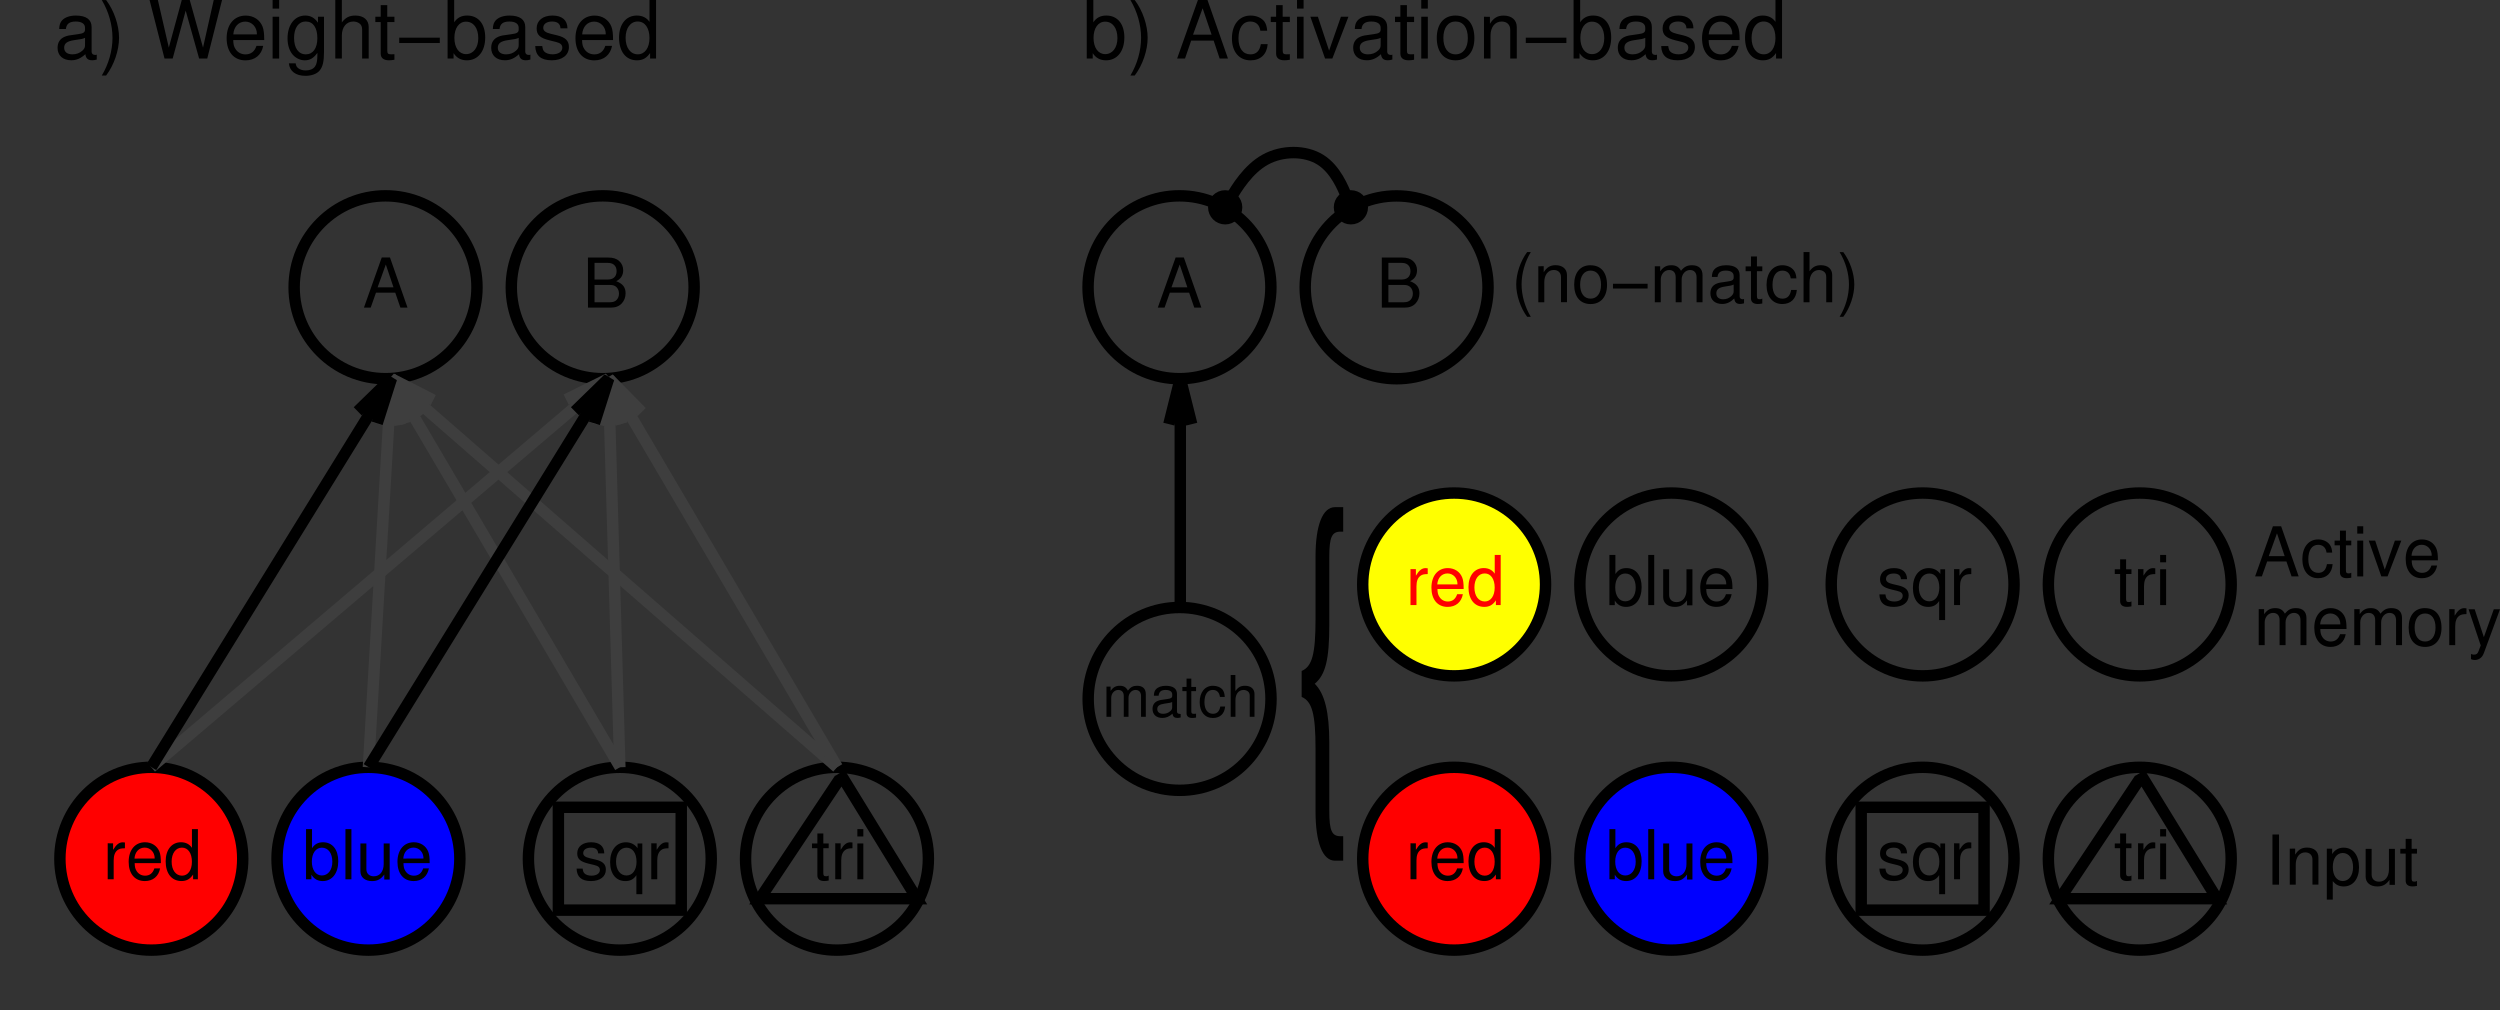 <?xml version="1.0" encoding="ISO-8859-1" standalone="yes"?>
<svg width="418.527" height="169.09">
  <rect width="100%" height="100%" fill="#333333" stroke="none"/>
  <defs> 
    <marker id="ArrowEnd" viewBox="0 0 10 10" refX="0" refY="5" 
     markerUnits="strokeWidth" 
     markerWidth="4" 
     markerHeight="3" 
     orient="auto"> 
        <path d="M 0 0 L 10 5 L 0 10 z" /> 
    </marker>
    <marker id="ArrowStart" viewBox="0 0 10 10" refX="10" refY="5" 
     markerUnits="strokeWidth" 
     markerWidth="4" 
     markerHeight="3" 
     orient="auto"> 
        <path d="M 10 0 L 0 5 L 10 10 z" /> 
    </marker> </defs>
<g>
<path style="stroke:#000000; stroke-width:1.913; fill:none" d="M 79.852 48.09C 79.852 39.641 73 32.785 64.547 32.785C 56.098 32.785 49.242 39.637 49.242 48.09C 49.242 56.539 56.094 63.395 64.547 63.395C 72.996 63.395 79.852 56.543 79.852 48.09"/>
<path style="stroke:#000000; stroke-width:1.913; fill:none" d="M 116.207 48.09C 116.207 39.641 109.355 32.785 100.902 32.785C 92.453 32.785 85.597 39.637 85.597 48.09C 85.597 56.539 92.449 63.395 100.902 63.395C 109.351 63.395 116.207 56.543 116.207 48.09"/>
<path style="stroke:none; fill-rule:evenodd; fill:#000000" d="M 66.172 49L 67.031 51.5L 68.223 51.5L 65.285 43.102L 63.91 43.102L 60.926 51.5L 62.059 51.5L 62.941 49L 66.172 49zM 65.875 48.102L 63.215 48.102L 64.59 44.281L 65.875 48.102z"/>
<path style="stroke:none; fill-rule:evenodd; fill:#000000" d="M 98.433 51.5L 102.242 51.5C 103.039 51.5 103.629 51.281 104.082 50.801C 104.496 50.363 104.73 49.766 104.73 49.109C 104.73 48.098 104.257 47.484 103.156 47.074C 103.922 46.719 104.328 46.098 104.328 45.246C 104.328 44.637 104.101 44.098 103.66 43.703C 103.222 43.301 102.648 43.117 101.839 43.117L 98.429 43.117L 98.433 51.5zM 99.531 46.801L 99.531 44.004L 101.574 44.004C 102.164 44.004 102.492 44.086 102.773 44.316C 103.066 44.555 103.226 44.918 103.226 45.402C 103.226 45.871 103.07 46.246 102.773 46.488C 102.492 46.715 102.164 46.801 101.574 46.801L 99.531 46.801zM 99.531 50.602L 99.531 47.703L 102.129 47.703C 102.64 47.703 102.984 47.828 103.238 48.105C 103.488 48.371 103.625 48.738 103.625 49.156C 103.625 49.559 103.488 49.93 103.238 50.195C 102.988 50.469 102.644 50.598 102.129 50.598L 99.531 50.602z"/>
<path style="stroke:none; fill-rule:evenodd; fill:#0000ff" d="M 295.093 143.758C 295.093 135.309 288.242 128.453 279.789 128.453C 271.339 128.453 264.484 135.305 264.484 143.758C 264.484 152.207 271.336 159.062 279.789 159.062C 288.238 159.062 295.093 152.211 295.093 143.758"/>
<path style="stroke:#000000; stroke-width:1.913; fill:none" d="M 295.093 143.758C 295.093 135.309 288.242 128.453 279.789 128.453C 271.339 128.453 264.484 135.305 264.484 143.758C 264.484 152.207 271.336 159.062 279.789 159.062C 288.238 159.062 295.093 152.211 295.093 143.758"/>
<path style="stroke:none; fill-rule:evenodd; fill:#000000" d="M 269.433 138.801L 269.433 147.199L 270.332 147.199L 270.332 146.434C 270.785 147.156 271.39 147.5 272.226 147.5C 273.8 147.5 274.828 146.195 274.828 144.184C 274.828 142.219 273.847 141.004 272.277 141.004C 271.457 141.004 270.879 141.316 270.433 142L 270.433 138.801L 269.433 138.801zM 272.082 141.91C 273.148 141.91 273.836 142.84 273.836 144.273C 273.836 145.637 273.125 146.566 272.082 146.566C 271.074 146.566 270.406 145.648 270.406 144.238C 270.406 142.828 271.07 141.91 272.082 141.91z"/>
<path style="stroke:none; fill-rule:evenodd; fill:#000000" d="M 275.933 147.203L 276.933 147.203L 276.933 138.805L 275.933 138.805L 275.933 147.203z"/>
<path style="stroke:none; fill-rule:evenodd; fill:#000000" d="M 283.332 147.238L 283.332 141.207L 282.332 141.207L 282.332 144.652C 282.332 145.891 281.687 146.703 280.679 146.703C 279.918 146.703 279.433 146.242 279.433 145.512L 279.433 141.207L 278.433 141.207L 278.433 145.859C 278.433 146.859 279.191 147.504 280.382 147.504C 281.281 147.504 281.855 147.195 282.429 146.402L 282.429 147.242L 283.332 147.238z"/>
<path style="stroke:none; fill-rule:evenodd; fill:#000000" d="M 290.031 144.5C 290.031 143.582 289.964 143.031 289.793 142.586C 289.406 141.602 288.492 141.004 287.375 141.004C 285.711 141.004 284.636 142.297 284.636 144.285C 284.636 146.273 285.672 147.5 287.347 147.5C 288.711 147.5 289.656 146.707 289.898 145.375L 288.945 145.375C 288.683 146.18 288.152 146.598 287.39 146.598C 286.789 146.598 286.277 146.32 285.961 145.805C 285.734 145.457 285.656 145.105 285.644 144.5L 290.031 144.5zM 285.613 143.734C 285.691 142.621 286.371 141.898 287.332 141.898C 288.269 141.898 288.996 142.676 288.996 143.664C 288.996 143.684 288.996 143.707 288.984 143.73L 285.613 143.734z"/>
<path style="stroke:#000000; stroke-width:1.913; fill:none" d="M 337.175 143.758C 337.175 135.309 330.324 128.453 321.871 128.453C 313.422 128.453 306.566 135.305 306.566 143.758C 306.566 152.207 313.418 159.062 321.871 159.062C 330.32 159.062 337.175 152.211 337.175 143.758"/>
<path style="stroke:none; fill-rule:evenodd; fill:#000000" d="M 319.261 142.863C 319.25 141.676 318.464 141.004 317.062 141.004C 315.652 141.004 314.738 141.73 314.738 142.852C 314.738 143.797 315.226 144.246 316.675 144.594L 317.586 144.812C 318.261 144.973 318.531 145.215 318.531 145.652C 318.531 146.215 317.964 146.598 317.121 146.598C 316.601 146.598 316.164 146.449 315.922 146.191C 315.773 146.02 315.703 145.844 315.644 145.41L 314.629 145.41C 314.672 146.82 315.457 147.5 317.039 147.5C 318.562 147.5 319.531 146.75 319.531 145.586C 319.531 144.688 319.019 144.191 317.804 143.902L 316.871 143.684C 316.078 143.5 315.738 143.246 315.738 142.82C 315.738 142.27 316.234 141.91 317.023 141.91C 317.796 141.91 318.214 142.238 318.238 142.867L 319.261 142.863z"/>
<path style="stroke:none; fill-rule:evenodd; fill:#000000" d="M 325.632 149.703L 325.632 141.207L 324.836 141.207L 324.836 141.992C 324.382 141.355 323.695 141.008 322.894 141.008C 321.289 141.008 320.242 142.312 320.242 144.324C 320.242 146.289 321.218 147.504 322.793 147.504C 323.621 147.504 324.191 147.195 324.636 146.516L 324.636 149.703L 325.632 149.703zM 322.988 141.91C 324.007 141.91 324.664 142.828 324.664 144.273C 324.664 145.648 324 146.566 322.988 146.566C 321.933 146.566 321.234 145.637 321.234 144.238C 321.234 142.852 321.933 141.91 322.988 141.91z"/>
<path style="stroke:none; fill-rule:evenodd; fill:#000000" d="M 327.132 141.176L 327.132 147.199L 328.132 147.199L 328.132 144.066C 328.132 143.203 328.343 142.641 328.793 142.305C 329.082 142.086 329.363 142.02 330.015 142.008L 330.015 141.043C 329.859 141.023 329.781 141.012 329.656 141.012C 329.046 141.012 328.582 141.379 328.035 142.273L 328.035 141.184L 327.132 141.176z"/>
<path style="stroke:#000000; stroke-width:1.913; fill:none" d="M 373.527 143.758C 373.527 135.309 366.675 128.453 358.222 128.453C 349.773 128.453 342.918 135.305 342.918 143.758C 342.918 152.207 349.769 159.062 358.222 159.062C 366.672 159.062 373.527 152.211 373.527 143.758"/>
<path style="stroke:none; fill-rule:evenodd; fill:#000000" d="M 356.832 141.203L 355.933 141.203L 355.933 139.535L 354.933 139.535L 354.933 141.203L 354.035 141.203L 354.035 142L 354.933 142L 354.933 146.547C 354.933 147.152 355.336 147.496 356.066 147.496C 356.289 147.496 356.515 147.473 356.828 147.414L 356.828 146.578C 356.714 146.668 356.578 146.695 356.41 146.695C 356.035 146.695 355.929 146.582 355.929 146.152L 355.929 142L 356.828 142L 356.832 141.203z"/>
<path style="stroke:none; fill-rule:evenodd; fill:#000000" d="M 357.933 141.176L 357.933 147.199L 358.933 147.199L 358.933 144.066C 358.933 143.203 359.144 142.641 359.593 142.305C 359.882 142.086 360.164 142.02 360.816 142.008L 360.816 141.043C 360.66 141.023 360.582 141.012 360.457 141.012C 359.847 141.012 359.382 141.379 358.836 142.273L 358.836 141.184L 357.933 141.176z"/>
<path style="stroke:none; fill-rule:evenodd; fill:#000000" d="M 362.632 141.203L 361.632 141.203L 361.632 147.203L 362.632 147.203L 362.632 141.203zM 362.632 138.801L 361.632 138.801L 361.632 140.035L 362.632 140.035L 362.632 138.801z"/>
<path style="stroke:#000000; stroke-width:1.913; fill:none" d="M 212.761 48.09C 212.761 39.641 205.91 32.785 197.457 32.785C 189.007 32.785 182.152 39.637 182.152 48.09C 182.152 56.539 189.004 63.395 197.457 63.395C 205.906 63.395 212.761 56.543 212.761 48.09"/>
<path style="stroke:none; fill-rule:evenodd; fill:#000000" d="M 199.074 49L 199.933 51.5L 201.125 51.5L 198.187 43.102L 196.812 43.102L 193.828 51.5L 194.961 51.5L 195.843 49L 199.074 49zM 198.777 48.102L 196.117 48.102L 197.492 44.281L 198.777 48.102z"/>
<path style="stroke:#000000; stroke-width:1.913; fill:none" d="M 249.113 48.102C 249.113 39.652 242.261 32.797 233.808 32.797C 225.359 32.797 218.504 39.648 218.504 48.102C 218.504 56.551 225.355 63.406 233.808 63.406C 242.257 63.406 249.113 56.555 249.113 48.102"/>
<path style="stroke:none; fill-rule:evenodd; fill:#000000" d="M 231.332 51.5L 235.14 51.5C 235.937 51.5 236.527 51.281 236.98 50.801C 237.394 50.363 237.629 49.766 237.629 49.109C 237.629 48.098 237.156 47.484 236.054 47.074C 236.82 46.719 237.226 46.098 237.226 45.246C 237.226 44.637 237 44.098 236.558 43.703C 236.121 43.301 235.546 43.117 234.738 43.117L 231.328 43.117L 231.332 51.5zM 232.433 46.801L 232.433 44.004L 234.476 44.004C 235.066 44.004 235.394 44.086 235.675 44.316C 235.968 44.555 236.129 44.918 236.129 45.402C 236.129 45.871 235.972 46.246 235.675 46.488C 235.394 46.715 235.066 46.801 234.476 46.801L 232.433 46.801zM 232.433 50.602L 232.433 47.703L 235.031 47.703C 235.543 47.703 235.886 47.828 236.14 48.105C 236.39 48.371 236.527 48.738 236.527 49.156C 236.527 49.559 236.39 49.93 236.14 50.195C 235.89 50.469 235.546 50.598 235.031 50.598L 232.433 50.602z"/>
<path style="stroke:none; fill-rule:evenodd; fill:#ff0000" d="M 258.742 143.758C 258.742 135.309 251.89 128.453 243.437 128.453C 234.988 128.453 228.132 135.305 228.132 143.758C 228.132 152.207 234.984 159.062 243.437 159.062C 251.886 159.062 258.742 152.211 258.742 143.758"/>
<path style="stroke:#000000; stroke-width:1.913; fill:none" d="M 258.742 143.758C 258.742 135.309 251.89 128.453 243.437 128.453C 234.988 128.453 228.132 135.305 228.132 143.758C 228.132 152.207 234.984 159.062 243.437 159.062C 251.886 159.062 258.742 152.211 258.742 143.758"/>
<path style="stroke:none; fill-rule:evenodd; fill:#000000" d="M 236.132 141.176L 236.132 147.199L 237.132 147.199L 237.132 144.066C 237.132 143.203 237.343 142.641 237.793 142.305C 238.082 142.086 238.363 142.02 239.015 142.008L 239.015 141.043C 238.859 141.023 238.781 141.012 238.656 141.012C 238.046 141.012 237.582 141.379 237.035 142.273L 237.035 141.184L 236.132 141.176z"/>
<path style="stroke:none; fill-rule:evenodd; fill:#000000" d="M 245.031 144.5C 245.031 143.582 244.964 143.031 244.793 142.586C 244.406 141.602 243.492 141.004 242.375 141.004C 240.711 141.004 239.636 142.297 239.636 144.285C 239.636 146.273 240.672 147.5 242.347 147.5C 243.711 147.5 244.656 146.707 244.898 145.375L 243.945 145.375C 243.683 146.18 243.152 146.598 242.39 146.598C 241.789 146.598 241.277 146.32 240.961 145.805C 240.734 145.457 240.656 145.105 240.644 144.5L 245.031 144.5zM 240.613 143.734C 240.691 142.621 241.371 141.898 242.332 141.898C 243.269 141.898 243.996 142.676 243.996 143.664C 243.996 143.684 243.996 143.707 243.984 143.73L 240.613 143.734z"/>
<path style="stroke:none; fill-rule:evenodd; fill:#000000" d="M 251.234 138.801L 250.234 138.801L 250.234 141.941C 249.836 141.328 249.199 141 248.398 141C 246.851 141 245.836 142.258 245.836 144.191C 245.836 146.238 246.847 147.496 248.488 147.496C 249.324 147.496 249.906 147.176 250.429 146.406L 250.429 147.195L 251.226 147.195L 251.234 138.801zM 248.558 141.902C 249.578 141.902 250.226 142.828 250.226 144.273C 250.226 145.672 249.57 146.598 248.57 146.598C 247.527 146.598 246.832 145.66 246.832 144.25C 246.832 142.84 247.523 141.902 248.558 141.902z"/>
<path style="stroke:none; fill-rule:evenodd; fill:#000000" d="M 269.433 92.902L 269.433 101.301L 270.332 101.301L 270.332 100.535C 270.785 101.258 271.39 101.602 272.226 101.602C 273.8 101.602 274.828 100.297 274.828 98.285C 274.828 96.32 273.847 95.106 272.277 95.106C 271.457 95.106 270.879 95.418 270.433 96.102L 270.433 92.902L 269.433 92.902zM 272.082 96.012C 273.148 96.012 273.836 96.941 273.836 98.375C 273.836 99.738 273.125 100.668 272.082 100.668C 271.074 100.668 270.406 99.75 270.406 98.34C 270.406 96.93 271.07 96.012 272.082 96.012z"/>
<path style="stroke:none; fill-rule:evenodd; fill:#000000" d="M 275.933 101.301L 276.933 101.301L 276.933 92.902L 275.933 92.902L 275.933 101.301z"/>
<path style="stroke:none; fill-rule:evenodd; fill:#000000" d="M 283.332 101.336L 283.332 95.305L 282.332 95.305L 282.332 98.75C 282.332 99.988 281.687 100.801 280.679 100.801C 279.918 100.801 279.433 100.34 279.433 99.609L 279.433 95.305L 278.433 95.305L 278.433 99.957C 278.433 100.957 279.191 101.602 280.382 101.602C 281.281 101.602 281.855 101.293 282.429 100.5L 282.429 101.34L 283.332 101.336z"/>
<path style="stroke:none; fill-rule:evenodd; fill:#000000" d="M 290.031 98.602C 290.031 97.684 289.964 97.133 289.793 96.688C 289.406 95.703 288.492 95.106 287.375 95.106C 285.711 95.106 284.636 96.398 284.636 98.387C 284.636 100.375 285.672 101.602 287.347 101.602C 288.711 101.602 289.656 100.809 289.898 99.477L 288.945 99.477C 288.683 100.281 288.152 100.699 287.39 100.699C 286.789 100.699 286.277 100.422 285.961 99.906C 285.734 99.559 285.656 99.207 285.644 98.602L 290.031 98.602zM 285.613 97.836C 285.691 96.723 286.371 96 287.332 96C 288.269 96 288.996 96.777 288.996 97.766C 288.996 97.785 288.996 97.809 288.984 97.832L 285.613 97.836z"/>
<path style="stroke:#000000; stroke-width:1.913; fill:none" d="M 295.093 97.844C 295.093 89.395 288.242 82.539 279.789 82.539C 271.339 82.539 264.484 89.391 264.484 97.844C 264.484 106.293 271.336 113.148 279.789 113.148C 288.238 113.148 295.093 106.297 295.093 97.844"/>
<path style="stroke:#000000; stroke-width:1.913; fill:none" d="M 337.175 97.844C 337.175 89.395 330.324 82.539 321.871 82.539C 313.422 82.539 306.566 89.391 306.566 97.844C 306.566 106.293 313.418 113.148 321.871 113.148C 330.32 113.148 337.175 106.297 337.175 97.844"/>
<path style="stroke:none; fill-rule:evenodd; fill:#000000" d="M 319.261 96.965C 319.25 95.777 318.464 95.106 317.062 95.106C 315.652 95.106 314.738 95.832 314.738 96.953C 314.738 97.898 315.226 98.348 316.675 98.695L 317.586 98.914C 318.261 99.074 318.531 99.316 318.531 99.754C 318.531 100.316 317.964 100.699 317.121 100.699C 316.601 100.699 316.164 100.551 315.922 100.293C 315.773 100.121 315.703 99.945 315.644 99.512L 314.629 99.512C 314.672 100.922 315.457 101.602 317.039 101.602C 318.562 101.602 319.531 100.852 319.531 99.688C 319.531 98.789 319.019 98.293 317.804 98.004L 316.871 97.785C 316.078 97.602 315.738 97.348 315.738 96.922C 315.738 96.371 316.234 96.012 317.023 96.012C 317.796 96.012 318.214 96.34 318.238 96.969L 319.261 96.965z"/>
<path style="stroke:none; fill-rule:evenodd; fill:#000000" d="M 325.632 103.801L 325.632 95.305L 324.836 95.305L 324.836 96.09C 324.382 95.453 323.695 95.106 322.894 95.106C 321.289 95.106 320.242 96.41 320.242 98.422C 320.242 100.387 321.218 101.602 322.793 101.602C 323.621 101.602 324.191 101.293 324.636 100.613L 324.636 103.801L 325.632 103.801zM 322.988 96.012C 324.007 96.012 324.664 96.93 324.664 98.375C 324.664 99.75 324 100.668 322.988 100.668C 321.933 100.668 321.234 99.738 321.234 98.34C 321.234 96.953 321.933 96.012 322.988 96.012z"/>
<path style="stroke:none; fill-rule:evenodd; fill:#000000" d="M 327.132 95.273L 327.132 101.297L 328.132 101.297L 328.132 98.164C 328.132 97.301 328.343 96.738 328.793 96.402C 329.082 96.184 329.363 96.117 330.015 96.106L 330.015 95.141C 329.859 95.121 329.781 95.109 329.656 95.109C 329.046 95.109 328.582 95.477 328.035 96.371L 328.035 95.281L 327.132 95.273z"/>
<path style="stroke:#000000; stroke-width:1.913; fill:none" d="M 373.527 97.844C 373.527 89.395 366.675 82.539 358.222 82.539C 349.773 82.539 342.918 89.391 342.918 97.844C 342.918 106.293 349.769 113.148 358.222 113.148C 366.672 113.148 373.527 106.297 373.527 97.844"/>
<path style="stroke:none; fill-rule:evenodd; fill:#000000" d="M 356.832 95.301L 355.933 95.301L 355.933 93.633L 354.933 93.633L 354.933 95.301L 354.035 95.301L 354.035 96.098L 354.933 96.098L 354.933 100.645C 354.933 101.25 355.336 101.594 356.066 101.594C 356.289 101.594 356.515 101.57 356.828 101.512L 356.828 100.676C 356.714 100.766 356.578 100.793 356.41 100.793C 356.035 100.793 355.929 100.68 355.929 100.25L 355.929 96.098L 356.828 96.098L 356.832 95.301z"/>
<path style="stroke:none; fill-rule:evenodd; fill:#000000" d="M 357.933 95.273L 357.933 101.297L 358.933 101.297L 358.933 98.164C 358.933 97.301 359.144 96.738 359.593 96.402C 359.882 96.184 360.164 96.117 360.816 96.106L 360.816 95.141C 360.66 95.121 360.582 95.109 360.457 95.109C 359.847 95.109 359.382 95.477 358.836 96.371L 358.836 95.281L 357.933 95.273z"/>
<path style="stroke:none; fill-rule:evenodd; fill:#000000" d="M 362.632 95.301L 361.632 95.301L 361.632 101.301L 362.632 101.301L 362.632 95.301zM 362.632 92.902L 361.632 92.902L 361.632 94.137L 362.632 94.137L 362.632 92.902z"/>
<path style="stroke:none; fill-rule:evenodd; fill:#000000" d="M 236.132 95.273L 236.132 101.297L 237.132 101.297L 237.132 98.164C 237.132 97.301 237.343 96.738 237.793 96.402C 238.082 96.184 238.363 96.117 239.015 96.106L 239.015 95.141C 238.859 95.121 238.781 95.109 238.656 95.109C 238.046 95.109 237.582 95.477 237.035 96.371L 237.035 95.281L 236.132 95.273z"/>
<path style="stroke:none; fill-rule:evenodd; fill:#000000" d="M 245.031 98.602C 245.031 97.684 244.964 97.133 244.793 96.688C 244.406 95.703 243.492 95.106 242.375 95.106C 240.711 95.106 239.636 96.398 239.636 98.387C 239.636 100.375 240.672 101.602 242.347 101.602C 243.711 101.602 244.656 100.809 244.898 99.477L 243.945 99.477C 243.683 100.281 243.152 100.699 242.39 100.699C 241.789 100.699 241.277 100.422 240.961 99.906C 240.734 99.559 240.656 99.207 240.644 98.602L 245.031 98.602zM 240.613 97.836C 240.691 96.723 241.371 96 242.332 96C 243.269 96 243.996 96.777 243.996 97.766C 243.996 97.785 243.996 97.809 243.984 97.832L 240.613 97.836z"/>
<path style="stroke:none; fill-rule:evenodd; fill:#000000" d="M 251.234 92.902L 250.234 92.902L 250.234 96.043C 249.836 95.43 249.199 95.102 248.398 95.102C 246.851 95.102 245.836 96.359 245.836 98.293C 245.836 100.34 246.847 101.598 248.488 101.598C 249.324 101.598 249.906 101.277 250.429 100.508L 250.429 101.297L 251.226 101.297L 251.234 92.902zM 248.558 96C 249.578 96 250.226 96.926 250.226 98.371C 250.226 99.769 249.57 100.695 248.57 100.695C 247.527 100.695 246.832 99.758 246.832 98.348C 246.832 96.938 247.523 96 248.558 96z"/>
<path style="stroke:none; fill-rule:evenodd; fill:#ffff00" d="M 258.742 97.844C 258.742 89.395 251.89 82.539 243.437 82.539C 234.988 82.539 228.132 89.391 228.132 97.844C 228.132 106.293 234.984 113.148 243.437 113.148C 251.886 113.148 258.742 106.297 258.742 97.844"/>
<path style="stroke:#000000; stroke-width:1.913; fill:none" d="M 258.742 97.844C 258.742 89.395 251.89 82.539 243.437 82.539C 234.988 82.539 228.132 89.391 228.132 97.844C 228.132 106.293 234.984 113.148 243.437 113.148C 251.886 113.148 258.742 106.297 258.742 97.844"/>
<path style="stroke:none; fill-rule:evenodd; fill:#ffff00" d="M 233.867 103.582L 252.996 103.582L 252.996 92.105L 233.867 92.105L 233.867 103.582z"/>
<path style="stroke:none; fill-rule:evenodd; fill:#ff0000" d="M 236.132 95.273L 236.132 101.297L 237.132 101.297L 237.132 98.164C 237.132 97.301 237.343 96.738 237.793 96.402C 238.082 96.184 238.363 96.117 239.015 96.106L 239.015 95.141C 238.859 95.121 238.781 95.109 238.656 95.109C 238.046 95.109 237.582 95.477 237.035 96.371L 237.035 95.281L 236.132 95.273z"/>
<path style="stroke:none; fill-rule:evenodd; fill:#ff0000" d="M 245.031 98.602C 245.031 97.684 244.964 97.133 244.793 96.688C 244.406 95.703 243.492 95.106 242.375 95.106C 240.711 95.106 239.636 96.398 239.636 98.387C 239.636 100.375 240.672 101.602 242.347 101.602C 243.711 101.602 244.656 100.809 244.898 99.477L 243.945 99.477C 243.683 100.281 243.152 100.699 242.39 100.699C 241.789 100.699 241.277 100.422 240.961 99.906C 240.734 99.559 240.656 99.207 240.644 98.602L 245.031 98.602zM 240.613 97.836C 240.691 96.723 241.371 96 242.332 96C 243.269 96 243.996 96.777 243.996 97.766C 243.996 97.785 243.996 97.809 243.984 97.832L 240.613 97.836z"/>
<path style="stroke:none; fill-rule:evenodd; fill:#ff0000" d="M 251.234 92.902L 250.234 92.902L 250.234 96.043C 249.836 95.43 249.199 95.102 248.398 95.102C 246.851 95.102 245.836 96.359 245.836 98.293C 245.836 100.34 246.847 101.598 248.488 101.598C 249.324 101.598 249.906 101.277 250.429 100.508L 250.429 101.297L 251.226 101.297L 251.234 92.902zM 248.558 96C 249.578 96 250.226 96.926 250.226 98.371C 250.226 99.769 249.57 100.695 248.57 100.695C 247.527 100.695 246.832 99.758 246.832 98.348C 246.832 96.938 247.523 96 248.558 96z"/>
<path style="stroke:#000000; stroke-width:1.913; fill:none" d="M 212.781 117.004C 212.781 108.555 205.929 101.699 197.476 101.699C 189.027 101.699 182.172 108.551 182.172 117.004C 182.172 125.453 189.023 132.309 197.476 132.309C 205.925 132.309 212.781 125.457 212.781 117.004"/>
<path style="stroke:none; fill-rule:evenodd; fill:#000000" d="M 185.234 114.949L 185.234 120L 186.031 120L 186.031 116.824C 186.031 116.094 186.554 115.504 187.203 115.504C 187.793 115.504 188.129 115.871 188.129 116.516L 188.129 120L 188.925 120L 188.925 116.824C 188.925 116.094 189.449 115.504 190.097 115.504C 190.675 115.504 191.023 115.879 191.023 116.516L 191.023 120L 191.82 120L 191.82 116.211C 191.82 115.305 191.304 114.805 190.363 114.805C 189.695 114.805 189.289 115.016 188.82 115.613C 188.523 115.051 188.121 114.805 187.468 114.805C 186.8 114.805 186.359 115.055 185.925 115.66L 185.925 114.949L 185.234 114.949z"/>
<path style="stroke:none; fill-rule:evenodd; fill:#000000" d="M 197.652 119.531C 197.566 119.504 197.527 119.504 197.476 119.504C 197.195 119.504 197.039 119.363 197.039 119.113L 197.039 116.172C 197.039 115.285 196.394 114.809 195.164 114.809C 194.441 114.809 193.843 115.023 193.507 115.406C 193.281 115.668 193.187 115.965 193.168 116.473L 193.964 116.473C 194.031 115.809 194.39 115.504 195.132 115.504C 195.843 115.504 196.242 115.773 196.242 116.258L 196.242 116.469C 196.242 116.805 196.043 116.949 195.418 117.027C 194.296 117.172 194.125 117.211 193.82 117.336C 193.242 117.574 192.945 118.031 192.945 118.691C 192.945 119.609 193.574 120.191 194.589 120.191C 195.218 120.191 195.726 119.98 196.293 119.477C 196.347 119.969 196.597 120.191 197.113 120.191C 197.273 120.191 197.398 120.176 197.656 120.109L 197.652 119.531zM 196.234 118.414C 196.234 118.676 196.16 118.84 195.918 119.055C 195.593 119.348 195.199 119.496 194.726 119.496C 194.101 119.496 193.738 119.203 193.738 118.703C 193.738 118.184 194.093 117.918 194.949 117.797C 195.793 117.684 195.964 117.648 196.234 117.523L 196.234 118.414z"/>
<path style="stroke:none; fill-rule:evenodd; fill:#000000" d="M 200.234 115L 199.437 115L 199.437 113.609L 198.64 113.609L 198.64 115L 197.941 115L 197.941 115.699L 198.64 115.699L 198.64 119.418C 198.64 119.914 198.98 120.195 199.593 120.195C 199.781 120.195 199.972 120.18 200.234 120.133L 200.234 119.484C 200.132 119.496 200.011 119.5 199.863 119.5C 199.531 119.5 199.437 119.406 199.437 119.062L 199.437 115.703L 200.234 115.703L 200.234 115z"/>
<path style="stroke:none; fill-rule:evenodd; fill:#000000" d="M 205.039 116.672C 205.004 116.145 204.898 115.805 204.707 115.504C 204.363 115.066 203.761 114.805 203.066 114.805C 201.718 114.805 200.839 115.879 200.839 117.551C 200.839 119.172 201.699 120.199 203.054 120.199C 204.246 120.199 205.004 119.492 205.097 118.277L 204.289 118.277C 204.156 119.09 203.742 119.496 203.054 119.496C 202.168 119.496 201.636 118.762 201.636 117.547C 201.636 116.266 202.156 115.5 203.035 115.5C 203.707 115.5 204.132 115.918 204.23 116.668L 205.039 116.672z"/>
<path style="stroke:none; fill-rule:evenodd; fill:#000000" d="M 206.031 113L 206.031 120L 206.828 120L 206.828 117.211C 206.828 116.18 207.363 115.504 208.187 115.504C 208.445 115.504 208.703 115.59 208.894 115.734C 209.121 115.895 209.218 116.137 209.218 116.496L 209.218 120L 210.015 120L 210.015 116.184C 210.015 115.336 209.414 114.805 208.429 114.805C 207.718 114.805 207.289 115.035 206.816 115.68L 206.816 113.008L 206.031 113z"/>
<path style="stroke:none; fill-rule:evenodd; fill:#000000" d="M 255.656 42.203C 254.539 43.711 253.832 45.805 253.832 47.613C 253.832 49.43 254.535 51.523 255.656 53.031L 256.269 53.031C 255.281 51.387 254.73 49.453 254.73 47.613C 254.73 45.785 255.281 43.84 256.269 42.203L 255.656 42.203z"/>
<path style="stroke:none; fill-rule:evenodd; fill:#000000" d="M 257.531 44.574L 257.531 50.598L 258.531 50.598L 258.531 47.25C 258.531 46.012 259.156 45.199 260.121 45.199C 260.859 45.199 261.328 45.66 261.328 46.391L 261.328 50.594L 262.328 50.594L 262.328 46.039C 262.328 45.039 261.586 44.395 260.425 44.395C 259.535 44.395 258.961 44.738 258.433 45.578L 258.433 44.566L 257.531 44.574z"/>
<path style="stroke:none; fill-rule:evenodd; fill:#000000" d="M 266.269 44.402C 264.566 44.402 263.535 45.617 263.535 47.652C 263.535 49.688 264.554 50.902 266.285 50.902C 267.988 50.902 269.035 49.691 269.035 47.703C 269.035 45.613 268.027 44.41 266.277 44.41L 266.269 44.402zM 266.281 45.301C 267.375 45.301 268.031 46.188 268.031 47.684C 268.031 49.098 267.355 49.996 266.281 49.996C 265.199 49.996 264.531 49.109 264.531 47.648C 264.531 46.199 265.195 45.301 266.281 45.301z"/>
<path style="stroke:none; fill-rule:evenodd; fill:#000000" d="M 270.031 48.301L 275.828 48.301L 275.828 47.504L 270.031 47.504L 270.031 48.301z"/>
<path style="stroke:none; fill-rule:evenodd; fill:#000000" d="M 277.031 44.574L 277.031 50.598L 278.031 50.598L 278.031 46.789C 278.031 45.91 278.656 45.203 279.425 45.203C 280.129 45.203 280.527 45.641 280.527 46.418L 280.527 50.598L 281.527 50.598L 281.527 46.789C 281.527 45.91 282.152 45.203 282.922 45.203C 283.613 45.203 284.023 45.652 284.023 46.418L 284.023 50.598L 285.023 50.598L 285.023 46.078C 285.023 45 284.402 44.402 283.269 44.402C 282.464 44.402 281.976 44.645 281.414 45.332C 281.058 44.684 280.574 44.402 279.789 44.402C 278.984 44.402 278.453 44.699 277.933 45.422L 277.933 44.574L 277.031 44.574z"/>
<path style="stroke:none; fill-rule:evenodd; fill:#000000" d="M 291.972 50.039C 291.867 50.098 291.82 50.098 291.761 50.098C 291.422 50.098 291.234 49.926 291.234 49.625L 291.234 46.059C 291.234 44.984 290.457 44.402 288.984 44.402C 288.117 44.402 287.398 44.656 286.996 45.105C 286.722 45.414 286.609 45.762 286.586 46.363L 287.531 46.363C 287.609 45.633 288.035 45.301 288.918 45.301C 289.761 45.301 290.234 45.621 290.234 46.199L 290.234 46.453C 290.234 46.855 290 47.027 289.257 47.121C 287.933 47.293 287.73 47.34 287.371 47.488C 286.687 47.773 286.339 48.316 286.339 49.102C 286.339 50.195 287.093 50.887 288.304 50.887C 289.058 50.887 289.664 50.613 290.339 49.969C 290.406 50.602 290.703 50.887 291.32 50.887C 291.511 50.887 291.66 50.863 291.968 50.781L 291.972 50.039zM 290.234 48.742C 290.234 49.07 290.144 49.273 289.867 49.547C 289.488 49.91 289.031 50.102 288.484 50.102C 287.761 50.102 287.336 49.738 287.336 49.109C 287.336 48.461 287.746 48.129 288.738 47.977C 289.718 47.836 289.918 47.789 290.23 47.637L 290.234 48.742z"/>
<path style="stroke:none; fill-rule:evenodd; fill:#000000" d="M 295.031 44.602L 294.132 44.602L 294.132 42.934L 293.132 42.934L 293.132 44.602L 292.234 44.602L 292.234 45.398L 293.132 45.398L 293.132 49.945C 293.132 50.551 293.535 50.895 294.265 50.895C 294.488 50.895 294.714 50.871 295.027 50.812L 295.027 49.977C 294.914 50.066 294.777 50.094 294.609 50.094C 294.234 50.094 294.129 49.98 294.129 49.551L 294.129 45.398L 295.027 45.398L 295.031 44.602z"/>
<path style="stroke:none; fill-rule:evenodd; fill:#000000" d="M 300.738 46.605C 300.695 46.02 300.57 45.637 300.339 45.301C 299.933 44.738 299.214 44.402 298.386 44.402C 296.785 44.402 295.738 45.695 295.738 47.707C 295.738 49.66 296.761 50.898 298.375 50.898C 299.796 50.898 300.695 50.027 300.808 48.535L 299.855 48.535C 299.699 49.512 299.211 50 298.406 50C 297.363 50 296.738 49.137 296.738 47.711C 296.738 46.203 297.347 45.305 298.382 45.305C 299.175 45.305 299.675 45.773 299.789 46.609L 300.738 46.605z"/>
<path style="stroke:none; fill-rule:evenodd; fill:#000000" d="M 301.933 42.203L 301.933 50.602L 302.933 50.602L 302.933 47.254C 302.933 46.016 303.558 45.203 304.523 45.203C 304.824 45.203 305.125 45.305 305.351 45.48C 305.617 45.676 305.73 45.965 305.73 46.395L 305.73 50.598L 306.73 50.598L 306.73 46.043C 306.73 45.031 306.011 44.398 304.847 44.398C 304.004 44.398 303.492 44.664 302.933 45.406L 302.933 42.195L 301.933 42.203z"/>
<path style="stroke:none; fill-rule:evenodd; fill:#000000" d="M 308.589 53.035C 309.718 51.527 310.429 49.434 310.429 47.629C 310.429 45.812 309.718 43.719 308.589 42.207L 307.972 42.207C 308.976 43.855 309.535 45.785 309.535 47.629C 309.535 49.457 308.976 51.402 307.972 53.035L 308.589 53.035z"/>
<path style="stroke:#000000; stroke-width:1.913; fill:none" d="M 205.109 34.707C 205.109 34.707 205.109 34.707 206.062 33.113C 207.015 31.52 208.929 28.332 211.8 26.738C 214.668 25.145 218.496 25.145 221.046 26.738C 223.597 28.332 224.871 31.52 225.507 33.113C 226.144 34.707 226.144 34.707 226.144 34.707"/>
<path style="stroke:none; fill-rule:evenodd; fill:#000000" d="M 207.019 34.707C 207.019 33.652 206.164 32.797 205.109 32.797C 204.054 32.797 203.199 33.652 203.199 34.707C 203.199 35.762 204.054 36.617 205.109 36.617C 206.164 36.617 207.019 35.762 207.019 34.707"/>
<path style="stroke:#000000; stroke-width:1.913; fill:none" d="M 207.019 34.707C 207.019 33.652 206.164 32.797 205.109 32.797C 204.054 32.797 203.199 33.652 203.199 34.707C 203.199 35.762 204.054 36.617 205.109 36.617C 206.164 36.617 207.019 35.762 207.019 34.707"/>
<path style="stroke:none; fill-rule:evenodd; fill:#000000" d="M 228.066 34.707C 228.066 33.652 227.211 32.797 226.156 32.797C 225.101 32.797 224.246 33.652 224.246 34.707C 224.246 35.762 225.101 36.617 226.156 36.617C 227.211 36.617 228.066 35.762 228.066 34.707"/>
<path style="stroke:#000000; stroke-width:1.913; fill:none" d="M 228.066 34.707C 228.066 33.652 227.211 32.797 226.156 32.797C 225.101 32.797 224.246 33.652 224.246 34.707C 224.246 35.762 225.101 36.617 226.156 36.617C 227.211 36.617 228.066 35.762 228.066 34.707"/>
<path style="stroke:none; fill-rule:evenodd; fill:#000000" d="M 380.433 148.102L 381.531 148.102L 381.531 139.703L 380.433 139.703L 380.433 148.102z"/>
<path style="stroke:none; fill-rule:evenodd; fill:#000000" d="M 383.332 142.074L 383.332 148.098L 384.332 148.098L 384.332 144.75C 384.332 143.512 384.957 142.699 385.922 142.699C 386.66 142.699 387.129 143.16 387.129 143.891L 387.129 148.094L 388.129 148.094L 388.129 143.539C 388.129 142.539 387.386 141.895 386.226 141.895C 385.336 141.895 384.761 142.238 384.234 143.078L 384.234 142.066L 383.332 142.074z"/>
<path style="stroke:none; fill-rule:evenodd; fill:#000000" d="M 389.531 150.605L 390.531 150.605L 390.531 147.504C 391.031 148.125 391.593 148.402 392.367 148.402C 393.91 148.402 394.925 147.145 394.925 145.211C 394.925 143.18 393.941 141.906 392.343 141.906C 391.531 141.906 390.875 142.273 390.429 142.984L 390.429 142.078L 389.531 142.078L 389.531 150.605zM 392.199 142.801C 393.246 142.801 393.929 143.734 393.929 145.184C 393.929 146.559 393.234 147.496 392.199 147.496C 391.195 147.496 390.535 146.57 390.535 145.148C 390.535 143.727 391.195 142.801 392.199 142.801z"/>
<path style="stroke:none; fill-rule:evenodd; fill:#000000" d="M 400.933 148.137L 400.933 142.105L 399.933 142.105L 399.933 145.551C 399.933 146.789 399.289 147.602 398.281 147.602C 397.519 147.602 397.035 147.141 397.035 146.41L 397.035 142.105L 396.035 142.105L 396.035 146.758C 396.035 147.758 396.793 148.402 397.984 148.402C 398.882 148.402 399.457 148.094 400.031 147.301L 400.031 148.141L 400.933 148.137z"/>
<path style="stroke:none; fill-rule:evenodd; fill:#000000" d="M 404.632 142.102L 403.734 142.102L 403.734 140.434L 402.734 140.434L 402.734 142.102L 401.836 142.102L 401.836 142.898L 402.734 142.898L 402.734 147.445C 402.734 148.051 403.136 148.395 403.867 148.395C 404.089 148.395 404.316 148.371 404.629 148.312L 404.629 147.477C 404.515 147.566 404.379 147.594 404.211 147.594C 403.836 147.594 403.73 147.48 403.73 147.051L 403.73 142.898L 404.629 142.898L 404.632 142.102z"/>
<path style="stroke:none; fill-rule:evenodd; fill:#000000" d="M 224.867 84.902L 223.492 84.902C 221.433 84.902 220.234 87.922 220.234 93.145L 220.234 103.648C 220.234 109.496 219.668 111.574 217.91 112.328L 217.91 116.668C 219.668 117.422 220.234 119.559 220.234 125.348L 220.234 135.852C 220.234 141.07 221.429 144.09 223.492 144.09L 224.867 144.09L 224.867 139.992L 224.422 139.992C 222.957 139.992 222.539 139.051 222.539 135.781L 222.539 124.402C 222.539 119.184 221.765 116.105 220.101 114.469C 221.914 112.961 222.539 110.383 222.539 104.598L 222.539 93.219C 222.539 89.949 222.957 89.004 224.422 89.004L 224.867 89.004L 224.867 84.902z"/>
<path style="stroke:none; fill-rule:evenodd; fill:#000000" d="M 382.773 94L 383.632 96.5L 384.824 96.5L 381.886 88.102L 380.511 88.102L 377.527 96.5L 378.66 96.5L 379.543 94L 382.773 94zM 382.476 93.102L 379.816 93.102L 381.191 89.281L 382.476 93.102z"/>
<path style="stroke:none; fill-rule:evenodd; fill:#000000" d="M 390.437 92.508C 390.394 91.922 390.269 91.539 390.039 91.203C 389.632 90.641 388.914 90.305 388.086 90.305C 386.484 90.305 385.437 91.598 385.437 93.609C 385.437 95.562 386.461 96.801 388.074 96.801C 389.496 96.801 390.394 95.93 390.507 94.438L 389.554 94.438C 389.398 95.414 388.91 95.902 388.105 95.902C 387.062 95.902 386.437 95.039 386.437 93.613C 386.437 92.105 387.046 91.207 388.082 91.207C 388.875 91.207 389.375 91.676 389.488 92.512L 390.437 92.508z"/>
<path style="stroke:none; fill-rule:evenodd; fill:#000000" d="M 393.632 90.5L 392.734 90.5L 392.734 88.832L 391.734 88.832L 391.734 90.5L 390.836 90.5L 390.836 91.297L 391.734 91.297L 391.734 95.844C 391.734 96.449 392.136 96.793 392.867 96.793C 393.089 96.793 393.316 96.769 393.629 96.711L 393.629 95.875C 393.515 95.965 393.379 95.992 393.211 95.992C 392.836 95.992 392.73 95.879 392.73 95.449L 392.73 91.297L 393.629 91.297L 393.632 90.5z"/>
<path style="stroke:none; fill-rule:evenodd; fill:#000000" d="M 395.632 90.5L 394.632 90.5L 394.632 96.5L 395.632 96.5L 395.632 90.5zM 395.632 88.102L 394.632 88.102L 394.632 89.336L 395.632 89.336L 395.632 88.102z"/>
<path style="stroke:none; fill-rule:evenodd; fill:#000000" d="M 399.703 96.5L 402.007 90.5L 400.929 90.5L 399.234 95.359L 397.629 90.5L 396.55 90.5L 398.66 96.5L 399.703 96.5z"/>
<path style="stroke:none; fill-rule:evenodd; fill:#000000" d="M 408.132 93.801C 408.132 92.883 408.066 92.332 407.894 91.887C 407.507 90.902 406.593 90.305 405.476 90.305C 403.812 90.305 402.738 91.598 402.738 93.586C 402.738 95.574 403.773 96.801 405.449 96.801C 406.812 96.801 407.757 96.008 408 94.676L 407.046 94.676C 406.785 95.481 406.254 95.898 405.492 95.898C 404.89 95.898 404.379 95.621 404.062 95.106C 403.836 94.758 403.757 94.406 403.746 93.801L 408.132 93.801zM 403.714 93.035C 403.793 91.922 404.472 91.199 405.433 91.199C 406.371 91.199 407.097 91.977 407.097 92.965C 407.097 92.984 407.097 93.008 407.086 93.031L 403.714 93.035z"/>
<path style="stroke:none; fill-rule:evenodd; fill:#000000" d="M 378.132 101.977L 378.132 108L 379.132 108L 379.132 104.191C 379.132 103.312 379.757 102.605 380.527 102.605C 381.23 102.605 381.629 103.043 381.629 103.82L 381.629 108L 382.629 108L 382.629 104.191C 382.629 103.312 383.254 102.605 384.023 102.605C 384.714 102.605 385.125 103.055 385.125 103.82L 385.125 108L 386.125 108L 386.125 103.48C 386.125 102.402 385.504 101.805 384.371 101.805C 383.566 101.805 383.078 102.047 382.515 102.734C 382.16 102.086 381.675 101.805 380.89 101.805C 380.086 101.805 379.554 102.102 379.035 102.824L 379.035 101.977L 378.132 101.977z"/>
<path style="stroke:none; fill-rule:evenodd; fill:#000000" d="M 392.832 105.301C 392.832 104.383 392.765 103.832 392.593 103.387C 392.207 102.402 391.293 101.805 390.175 101.805C 388.511 101.805 387.437 103.098 387.437 105.086C 387.437 107.074 388.472 108.301 390.148 108.301C 391.511 108.301 392.457 107.508 392.699 106.176L 391.746 106.176C 391.484 106.98 390.953 107.398 390.191 107.398C 389.589 107.398 389.078 107.121 388.761 106.605C 388.535 106.258 388.457 105.906 388.445 105.301L 392.832 105.301zM 388.414 104.535C 388.492 103.422 389.172 102.699 390.132 102.699C 391.07 102.699 391.796 103.477 391.796 104.465C 391.796 104.484 391.796 104.508 391.785 104.531L 388.414 104.535z"/>
<path style="stroke:none; fill-rule:evenodd; fill:#000000" d="M 394.132 101.977L 394.132 108L 395.132 108L 395.132 104.191C 395.132 103.312 395.757 102.605 396.527 102.605C 397.23 102.605 397.629 103.043 397.629 103.82L 397.629 108L 398.629 108L 398.629 104.191C 398.629 103.312 399.254 102.605 400.023 102.605C 400.714 102.605 401.125 103.055 401.125 103.82L 401.125 108L 402.125 108L 402.125 103.48C 402.125 102.402 401.504 101.805 400.371 101.805C 399.566 101.805 399.078 102.047 398.515 102.734C 398.16 102.086 397.675 101.805 396.89 101.805C 396.086 101.805 395.554 102.102 395.035 102.824L 395.035 101.977L 394.132 101.977z"/>
<path style="stroke:none; fill-rule:evenodd; fill:#000000" d="M 405.968 101.801C 404.265 101.801 403.234 103.016 403.234 105.051C 403.234 107.086 404.254 108.301 405.984 108.301C 407.687 108.301 408.734 107.09 408.734 105.102C 408.734 103.012 407.726 101.809 405.976 101.809L 405.968 101.801zM 405.984 102.703C 407.078 102.703 407.734 103.59 407.734 105.086C 407.734 106.5 407.058 107.398 405.984 107.398C 404.902 107.398 404.234 106.512 404.234 105.051C 404.234 103.602 404.898 102.703 405.984 102.703z"/>
<path style="stroke:none; fill-rule:evenodd; fill:#000000" d="M 410.031 101.977L 410.031 108L 411.031 108L 411.031 104.867C 411.031 104.004 411.242 103.441 411.691 103.105C 411.98 102.887 412.261 102.82 412.914 102.809L 412.914 101.844C 412.757 101.824 412.679 101.812 412.554 101.812C 411.945 101.812 411.48 102.18 410.933 103.074L 410.933 101.984L 410.031 101.977z"/>
<path style="stroke:none; fill-rule:evenodd; fill:#000000" d="M 417.488 102L 415.824 106.668L 414.289 102L 413.269 102L 415.3 108.055L 414.937 109.008C 414.789 109.434 414.574 109.594 414.172 109.594C 414.035 109.594 413.875 109.559 413.668 109.488L 413.668 110.344C 413.859 110.445 414.054 110.492 414.308 110.492C 414.617 110.492 414.949 110.391 415.203 110.207C 415.5 109.992 415.672 109.738 415.855 109.258L 418.527 101.996L 417.488 102z"/>
<path style="stroke:#000000; stroke-width:1.913; fill:none" d="M 197.593 101.633L 197.593 63.355"/>
<path style="stroke:#000000; stroke-width:1.913; fill:none" d="M 195.683 71.008L 197.593 63.355L 199.504 71.008"/>
<path style="stroke:none; fill-rule:evenodd; fill:#000000" d="M 16.199 9.145C 16.078 9.199 16.023 9.199 15.953 9.199C 15.559 9.199 15.336 9 15.336 8.652L 15.336 4.523C 15.336 3.277 14.43 2.605 12.707 2.605C 11.695 2.605 10.855 2.895 10.387 3.414C 10.07 3.77 9.934 4.168 9.91 4.859L 11.031 4.859C 11.121 3.996 11.629 3.605 12.672 3.605C 13.672 3.605 14.234 3.98 14.234 4.648L 14.234 4.941C 14.234 5.41 13.957 5.609 13.082 5.715C 11.52 5.914 11.281 5.969 10.855 6.141C 10.047 6.473 9.637 7.105 9.637 8.016C 9.637 9.285 10.515 10.09 11.926 10.09C 12.805 10.09 13.508 9.785 14.293 9.07C 14.371 9.773 14.719 10.09 15.437 10.09C 15.664 10.09 15.836 10.066 16.195 9.973L 16.199 9.145zM 14.234 7.578C 14.234 7.945 14.129 8.172 13.793 8.477C 13.34 8.887 12.785 9.098 12.125 9.098C 11.25 9.098 10.742 8.688 10.742 7.988C 10.742 7.262 11.238 6.891 12.437 6.719C 13.621 6.562 13.863 6.508 14.238 6.336L 14.234 7.578z"/>
<path style="stroke:none; fill-rule:evenodd; fill:#000000" d="M 17.77 12.641C 19.094 10.883 19.93 8.438 19.93 6.332C 19.93 4.211 19.094 1.77 17.77 0.008L 17.043 0.008C 18.191 1.93 18.832 4.184 18.832 6.332C 18.832 8.465 18.191 10.734 17.043 12.641L 17.77 12.641z"/>
<path style="stroke:none; fill-rule:evenodd; fill:#000000" d="M 34.695 9.801L 37.172 0.004L 35.781 0.004L 33.988 7.969L 31.765 0.004L 30.43 0.004L 28.262 7.969L 26.43 0.004L 25.039 0.004L 27.543 9.801L 28.906 9.801L 31.086 1.781L 33.336 9.801L 34.695 9.801z"/>
<path style="stroke:none; fill-rule:evenodd; fill:#000000" d="M 44.234 6.703C 44.234 5.629 44.156 4.984 43.957 4.461C 43.508 3.309 42.441 2.609 41.137 2.609C 39.195 2.609 37.941 4.102 37.941 6.398C 37.941 8.691 39.145 10.105 41.094 10.105C 42.684 10.105 43.781 9.199 44.062 7.68L 42.937 7.68C 42.633 8.617 42 9.105 41.105 9.105C 40.398 9.105 39.797 8.789 39.422 8.203C 39.156 7.805 39.062 7.406 39.047 6.711L 44.234 6.703zM 39.059 5.758C 39.152 4.461 39.941 3.617 41.066 3.617C 42.164 3.617 43.008 4.527 43.008 5.676C 43.008 5.699 43.008 5.727 42.996 5.754L 39.059 5.758z"/>
<path style="stroke:none; fill-rule:evenodd; fill:#000000" d="M 46.734 2.801L 45.637 2.801L 45.637 9.801L 46.734 9.801L 46.734 2.801zM 46.734 0L 45.637 0L 45.637 1.441L 46.734 1.441L 46.734 0z"/>
<path style="stroke:none; fill-rule:evenodd; fill:#000000" d="M 53.234 2.801L 53.234 3.801C 52.676 2.984 51.996 2.602 51.105 2.602C 49.336 2.602 48.137 4.148 48.137 6.418C 48.137 7.562 48.441 8.496 49.016 9.164C 49.535 9.75 50.281 10.098 51.016 10.098C 51.895 10.098 52.508 9.727 53.133 8.848L 53.133 9.211C 53.133 10.164 53.016 10.746 52.734 11.137C 52.441 11.555 51.867 11.793 51.187 11.793C 50.68 11.793 50.227 11.66 49.922 11.414C 49.668 11.211 49.562 11.023 49.496 10.602L 48.363 10.602C 48.48 11.914 49.504 12.695 51.137 12.695C 52.172 12.695 53.062 12.363 53.512 11.805C 54.039 11.168 54.242 10.285 54.242 8.645L 54.242 2.801L 53.234 2.801zM 51.195 3.602C 52.414 3.602 53.129 4.625 53.129 6.391C 53.129 8.074 52.398 9.098 51.207 9.098C 49.977 9.098 49.23 8.062 49.23 6.348C 49.23 4.652 49.988 3.598 51.191 3.598L 51.195 3.602z"/>
<path style="stroke:none; fill-rule:evenodd; fill:#000000" d="M 56.133 0L 56.133 9.797L 57.23 9.797L 57.23 5.953C 57.23 4.531 57.988 3.602 59.16 3.602C 59.523 3.602 59.891 3.719 60.164 3.918C 60.488 4.141 60.625 4.477 60.625 4.969L 60.625 9.797L 61.723 9.797L 61.723 4.512C 61.723 3.34 60.871 2.605 59.496 2.605C 58.496 2.605 57.891 2.906 57.227 3.75L 57.227 0.004L 56.133 0z"/>
<path style="stroke:none; fill-rule:evenodd; fill:#000000" d="M 66.031 2.801L 64.832 2.801L 64.832 0.855L 63.734 0.855L 63.734 2.801L 62.836 2.801L 62.836 3.699L 63.734 3.699L 63.734 8.988C 63.734 9.695 64.223 10.094 65.105 10.094C 65.375 10.094 65.648 10.07 66.031 10.004L 66.031 9.074C 65.879 9.09 65.699 9.094 65.477 9.094C 64.977 9.094 64.836 8.961 64.836 8.469L 64.836 3.695L 66.035 3.695L 66.031 2.801z"/>
<path style="stroke:none; fill-rule:evenodd; fill:#000000" d="M 66.832 7.203L 73.629 7.203L 73.629 6.305L 66.832 6.305L 66.832 7.203z"/>
<path style="stroke:none; fill-rule:evenodd; fill:#000000" d="M 74.933 0L 74.933 9.797L 75.933 9.797L 75.933 8.902C 76.469 9.711 77.183 10.098 78.164 10.098C 80.019 10.098 81.23 8.594 81.23 6.27C 81.23 4.004 80.074 2.602 78.215 2.602C 77.246 2.602 76.558 2.957 76.035 3.73L 76.035 0L 74.933 0zM 78.023 3.629C 79.266 3.629 80.07 4.711 80.07 6.387C 80.07 7.98 79.242 9.062 78.023 9.062C 76.848 9.062 76.07 7.992 76.07 6.344C 76.07 4.699 76.844 3.625 78.023 3.625L 78.023 3.629z"/>
<path style="stroke:none; fill-rule:evenodd; fill:#000000" d="M 88.796 9.145C 88.675 9.199 88.621 9.199 88.55 9.199C 88.156 9.199 87.933 9 87.933 8.652L 87.933 4.523C 87.933 3.277 87.027 2.605 85.304 2.605C 84.293 2.605 83.453 2.895 82.984 3.414C 82.668 3.77 82.531 4.168 82.508 4.859L 83.629 4.859C 83.718 3.996 84.226 3.605 85.269 3.605C 86.269 3.605 86.832 3.98 86.832 4.648L 86.832 4.941C 86.832 5.41 86.554 5.609 85.679 5.715C 84.117 5.914 83.879 5.969 83.453 6.141C 82.644 6.473 82.234 7.105 82.234 8.016C 82.234 9.285 83.113 10.09 84.523 10.09C 85.402 10.09 86.105 9.785 86.89 9.07C 86.968 9.773 87.316 10.09 88.035 10.09C 88.261 10.09 88.433 10.066 88.793 9.973L 88.796 9.145zM 86.832 7.578C 86.832 7.945 86.726 8.172 86.39 8.477C 85.937 8.887 85.382 9.098 84.722 9.098C 83.847 9.098 83.339 8.688 83.339 7.988C 83.339 7.262 83.836 6.891 85.035 6.719C 86.218 6.562 86.461 6.508 86.836 6.336L 86.832 7.578z"/>
<path style="stroke:none; fill-rule:evenodd; fill:#000000" d="M 95 4.738C 94.988 3.375 94.089 2.602 92.492 2.602C 90.882 2.602 89.839 3.445 89.839 4.746C 89.839 5.844 90.394 6.363 92.035 6.766L 93.066 7.02C 93.832 7.207 94.136 7.488 94.136 7.996C 94.136 8.652 93.48 9.094 92.496 9.094C 91.894 9.094 91.382 8.918 91.101 8.617C 90.929 8.414 90.847 8.211 90.781 7.707L 89.601 7.707C 89.652 9.32 90.554 10.094 92.375 10.094C 94.125 10.094 95.242 9.227 95.242 7.871C 95.242 6.828 94.66 6.254 93.285 5.918L 92.226 5.664C 91.328 5.453 90.945 5.156 90.945 4.66C 90.945 4.02 91.519 3.602 92.425 3.602C 93.32 3.602 93.8 3.992 93.828 4.738L 95 4.738z"/>
<path style="stroke:none; fill-rule:evenodd; fill:#000000" d="M 102.632 6.703C 102.632 5.629 102.554 4.984 102.355 4.461C 101.906 3.309 100.839 2.609 99.535 2.609C 97.593 2.609 96.339 4.102 96.339 6.398C 96.339 8.691 97.543 10.105 99.492 10.105C 101.082 10.105 102.179 9.199 102.461 7.68L 101.336 7.68C 101.031 8.617 100.398 9.105 99.504 9.105C 98.796 9.105 98.195 8.789 97.82 8.203C 97.554 7.805 97.461 7.406 97.445 6.711L 102.632 6.703zM 97.461 5.758C 97.554 4.461 98.343 3.617 99.468 3.617C 100.566 3.617 101.41 4.527 101.41 5.676C 101.41 5.699 101.41 5.727 101.398 5.754L 97.461 5.758z"/>
<path style="stroke:none; fill-rule:evenodd; fill:#000000" d="M 109.832 0L 108.734 0L 108.734 3.664C 108.273 2.969 107.535 2.602 106.609 2.602C 104.812 2.602 103.636 4.055 103.636 6.285C 103.636 8.645 104.781 10.098 106.636 10.098C 107.582 10.098 108.242 9.742 108.832 8.875L 108.832 9.797L 109.832 9.797L 109.832 0zM 106.765 3.602C 107.968 3.602 108.73 4.684 108.73 6.375C 108.73 8.012 107.957 9.094 106.777 9.094C 105.55 9.094 104.734 8 104.734 6.348C 104.734 4.699 105.546 3.598 106.765 3.598L 106.765 3.602z"/>
<path style="stroke:none; fill-rule:evenodd; fill:#000000" d="M 181.933 0L 181.933 9.797L 182.933 9.797L 182.933 8.902C 183.468 9.711 184.183 10.098 185.164 10.098C 187.019 10.098 188.23 8.594 188.23 6.27C 188.23 4.004 187.074 2.602 185.214 2.602C 184.246 2.602 183.558 2.957 183.035 3.73L 183.035 0L 181.933 0zM 185.023 3.629C 186.265 3.629 187.07 4.711 187.07 6.387C 187.07 7.98 186.242 9.062 185.023 9.062C 183.847 9.062 183.07 7.992 183.07 6.344C 183.07 4.699 183.843 3.625 185.023 3.625L 185.023 3.629z"/>
<path style="stroke:none; fill-rule:evenodd; fill:#000000" d="M 189.968 12.641C 191.293 10.883 192.129 8.438 192.129 6.332C 192.129 4.211 191.293 1.77 189.968 0.008L 189.242 0.008C 190.39 1.93 191.031 4.184 191.031 6.332C 191.031 8.465 190.39 10.734 189.242 12.641L 189.968 12.641z"/>
<path style="stroke:none; fill-rule:evenodd; fill:#000000" d="M 203.179 6.801L 204.183 9.801L 205.574 9.801L 202.148 0.004L 200.543 0.004L 197.062 9.801L 198.386 9.801L 199.414 6.801L 203.179 6.801zM 202.832 5.801L 199.726 5.801L 201.332 1.379L 202.832 5.801z"/>
<path style="stroke:none; fill-rule:evenodd; fill:#000000" d="M 212.14 5.141C 212.089 4.449 211.941 4 211.672 3.605C 211.191 2.98 210.343 2.605 209.363 2.605C 207.472 2.605 206.238 4.098 206.238 6.422C 206.238 8.676 207.445 10.102 209.351 10.102C 211.027 10.102 212.089 9.102 212.222 7.391L 211.078 7.391C 210.89 8.531 210.304 9.102 209.336 9.102C 208.086 9.102 207.336 8.094 207.336 6.422C 207.336 4.656 208.07 3.605 209.308 3.605C 210.257 3.605 210.859 4.156 210.996 5.141L 212.14 5.141z"/>
<path style="stroke:none; fill-rule:evenodd; fill:#000000" d="M 215.933 2.801L 214.734 2.801L 214.734 0.855L 213.636 0.855L 213.636 2.801L 212.738 2.801L 212.738 3.699L 213.636 3.699L 213.636 8.988C 213.636 9.695 214.125 10.094 215.007 10.094C 215.277 10.094 215.55 10.07 215.933 10.004L 215.933 9.074C 215.781 9.09 215.601 9.094 215.379 9.094C 214.879 9.094 214.738 8.961 214.738 8.469L 214.738 3.695L 215.937 3.695L 215.933 2.801z"/>
<path style="stroke:none; fill-rule:evenodd; fill:#000000" d="M 218.234 2.801L 217.136 2.801L 217.136 9.801L 218.234 9.801L 218.234 2.801zM 218.234 0L 217.136 0L 217.136 1.441L 218.234 1.441L 218.234 0z"/>
<path style="stroke:none; fill-rule:evenodd; fill:#000000" d="M 223.05 9.801L 225.742 2.801L 224.484 2.801L 222.504 8.473L 220.629 2.801L 219.371 2.801L 221.832 9.801L 223.05 9.801z"/>
<path style="stroke:none; fill-rule:evenodd; fill:#000000" d="M 233.097 9.145C 232.976 9.199 232.922 9.199 232.851 9.199C 232.457 9.199 232.234 9 232.234 8.652L 232.234 4.523C 232.234 3.277 231.328 2.605 229.605 2.605C 228.593 2.605 227.754 2.895 227.285 3.414C 226.968 3.77 226.832 4.168 226.808 4.859L 227.929 4.859C 228.019 3.996 228.527 3.605 229.57 3.605C 230.57 3.605 231.132 3.98 231.132 4.648L 231.132 4.941C 231.132 5.41 230.855 5.609 229.98 5.715C 228.418 5.914 228.179 5.969 227.754 6.141C 226.945 6.473 226.535 7.105 226.535 8.016C 226.535 9.285 227.414 10.09 228.824 10.09C 229.703 10.09 230.406 9.785 231.191 9.07C 231.269 9.773 231.617 10.09 232.336 10.09C 232.562 10.09 232.734 10.066 233.093 9.973L 233.097 9.145zM 231.132 7.578C 231.132 7.945 231.027 8.172 230.691 8.477C 230.238 8.887 229.683 9.098 229.023 9.098C 228.148 9.098 227.64 8.688 227.64 7.988C 227.64 7.262 228.136 6.891 229.336 6.719C 230.519 6.562 230.761 6.508 231.136 6.336L 231.132 7.578z"/>
<path style="stroke:none; fill-rule:evenodd; fill:#000000" d="M 236.734 2.801L 235.535 2.801L 235.535 0.855L 234.437 0.855L 234.437 2.801L 233.539 2.801L 233.539 3.699L 234.437 3.699L 234.437 8.988C 234.437 9.695 234.925 10.094 235.808 10.094C 236.078 10.094 236.351 10.07 236.734 10.004L 236.734 9.074C 236.582 9.09 236.402 9.094 236.179 9.094C 235.679 9.094 235.539 8.961 235.539 8.469L 235.539 3.695L 236.738 3.695L 236.734 2.801z"/>
<path style="stroke:none; fill-rule:evenodd; fill:#000000" d="M 239.031 2.801L 237.933 2.801L 237.933 9.801L 239.031 9.801L 239.031 2.801zM 239.031 0L 237.933 0L 237.933 1.441L 239.031 1.441L 239.031 0z"/>
<path style="stroke:none; fill-rule:evenodd; fill:#000000" d="M 243.668 2.602C 241.714 2.602 240.531 4.004 240.531 6.352C 240.531 8.699 241.699 10.098 243.679 10.098C 245.632 10.098 246.828 8.699 246.828 6.406C 246.828 3.992 245.672 2.605 243.668 2.605L 243.668 2.602zM 243.683 3.602C 244.964 3.602 245.73 4.637 245.73 6.391C 245.73 8.047 244.937 9.098 243.683 9.098C 242.414 9.098 241.636 8.062 241.636 6.348C 241.636 4.652 242.414 3.598 243.683 3.598L 243.683 3.602z"/>
<path style="stroke:none; fill-rule:evenodd; fill:#000000" d="M 248.433 2.805L 248.433 9.801L 249.531 9.801L 249.531 5.957C 249.531 4.535 250.269 3.605 251.402 3.605C 252.269 3.605 252.828 4.137 252.828 4.973L 252.828 9.801L 253.925 9.801L 253.925 4.516C 253.925 3.355 253.066 2.609 251.73 2.609C 250.699 2.609 250.039 3.008 249.429 3.984L 249.429 2.812L 248.433 2.805z"/>
<path style="stroke:none; fill-rule:evenodd; fill:#000000" d="M 255.433 7.203L 262.23 7.203L 262.23 6.305L 255.433 6.305L 255.433 7.203z"/>
<path style="stroke:none; fill-rule:evenodd; fill:#000000" d="M 263.433 0L 263.433 9.797L 264.433 9.797L 264.433 8.902C 264.968 9.711 265.683 10.098 266.664 10.098C 268.519 10.098 269.73 8.594 269.73 6.27C 269.73 4.004 268.574 2.602 266.714 2.602C 265.746 2.602 265.058 2.957 264.535 3.73L 264.535 0L 263.433 0zM 266.523 3.629C 267.765 3.629 268.57 4.711 268.57 6.387C 268.57 7.98 267.742 9.062 266.523 9.062C 265.347 9.062 264.57 7.992 264.57 6.344C 264.57 4.699 265.343 3.625 266.523 3.625L 266.523 3.629z"/>
<path style="stroke:none; fill-rule:evenodd; fill:#000000" d="M 277.398 9.145C 277.277 9.199 277.222 9.199 277.152 9.199C 276.757 9.199 276.535 9 276.535 8.652L 276.535 4.523C 276.535 3.277 275.629 2.605 273.906 2.605C 272.894 2.605 272.054 2.895 271.586 3.414C 271.269 3.77 271.132 4.168 271.109 4.859L 272.23 4.859C 272.32 3.996 272.828 3.605 273.871 3.605C 274.871 3.605 275.433 3.98 275.433 4.648L 275.433 4.941C 275.433 5.41 275.156 5.609 274.281 5.715C 272.718 5.914 272.48 5.969 272.054 6.141C 271.246 6.473 270.836 7.105 270.836 8.016C 270.836 9.285 271.714 10.09 273.125 10.09C 274.004 10.09 274.707 9.785 275.492 9.07C 275.57 9.773 275.918 10.09 276.636 10.09C 276.863 10.09 277.035 10.066 277.394 9.973L 277.398 9.145zM 275.433 7.578C 275.433 7.945 275.328 8.172 274.992 8.477C 274.539 8.887 273.984 9.098 273.324 9.098C 272.449 9.098 271.941 8.688 271.941 7.988C 271.941 7.262 272.437 6.891 273.636 6.719C 274.82 6.562 275.062 6.508 275.437 6.336L 275.433 7.578z"/>
<path style="stroke:none; fill-rule:evenodd; fill:#000000" d="M 283.5 4.738C 283.488 3.375 282.589 2.602 280.992 2.602C 279.382 2.602 278.339 3.445 278.339 4.746C 278.339 5.844 278.894 6.363 280.535 6.766L 281.566 7.02C 282.332 7.207 282.636 7.488 282.636 7.996C 282.636 8.652 281.98 9.094 280.996 9.094C 280.394 9.094 279.882 8.918 279.601 8.617C 279.429 8.414 279.347 8.211 279.281 7.707L 278.101 7.707C 278.152 9.32 279.054 10.094 280.875 10.094C 282.625 10.094 283.742 9.227 283.742 7.871C 283.742 6.828 283.16 6.254 281.785 5.918L 280.726 5.664C 279.828 5.453 279.445 5.156 279.445 4.66C 279.445 4.02 280.019 3.602 280.925 3.602C 281.82 3.602 282.3 3.992 282.328 4.738L 283.5 4.738z"/>
<path style="stroke:none; fill-rule:evenodd; fill:#000000" d="M 291.234 6.703C 291.234 5.629 291.156 4.984 290.957 4.461C 290.507 3.309 289.441 2.609 288.136 2.609C 286.195 2.609 284.941 4.102 284.941 6.398C 284.941 8.691 286.144 10.105 288.093 10.105C 289.683 10.105 290.781 9.199 291.062 7.68L 289.937 7.68C 289.632 8.617 289 9.105 288.105 9.105C 287.398 9.105 286.796 8.789 286.422 8.203C 286.156 7.805 286.062 7.406 286.046 6.711L 291.234 6.703zM 286.058 5.758C 286.152 4.461 286.941 3.617 288.066 3.617C 289.164 3.617 290.007 4.527 290.007 5.676C 290.007 5.699 290.007 5.727 289.996 5.754L 286.058 5.758z"/>
<path style="stroke:none; fill-rule:evenodd; fill:#000000" d="M 298.332 0L 297.234 0L 297.234 3.664C 296.773 2.969 296.035 2.602 295.109 2.602C 293.312 2.602 292.136 4.055 292.136 6.285C 292.136 8.645 293.281 10.098 295.136 10.098C 296.082 10.098 296.742 9.742 297.332 8.875L 297.332 9.797L 298.332 9.797L 298.332 0zM 295.265 3.602C 296.468 3.602 297.23 4.684 297.23 6.375C 297.23 8.012 296.457 9.094 295.277 9.094C 294.05 9.094 293.234 8 293.234 6.348C 293.234 4.699 294.046 3.598 295.265 3.598L 295.265 3.602z"/>
<path style="stroke:none; fill-rule:evenodd; fill:#0000ff" d="M 76.988 143.758C 76.988 135.309 70.137 128.453 61.684 128.453C 53.234 128.453 46.379 135.305 46.379 143.758C 46.379 152.207 53.23 159.062 61.684 159.062C 70.133 159.062 76.988 152.211 76.988 143.758"/>
<path style="stroke:#000000; stroke-width:1.913; fill:none" d="M 76.988 143.758C 76.988 135.309 70.137 128.453 61.684 128.453C 53.234 128.453 46.379 135.305 46.379 143.758C 46.379 152.207 53.23 159.062 61.684 159.062C 70.133 159.062 76.988 152.211 76.988 143.758"/>
<path style="stroke:none; fill-rule:evenodd; fill:#000000" d="M 51.234 138.801L 51.234 147.199L 52.133 147.199L 52.133 146.434C 52.586 147.156 53.191 147.5 54.027 147.5C 55.602 147.5 56.629 146.195 56.629 144.184C 56.629 142.219 55.648 141.004 54.078 141.004C 53.258 141.004 52.68 141.316 52.234 142L 52.234 138.801L 51.234 138.801zM 53.883 141.91C 54.949 141.91 55.637 142.84 55.637 144.273C 55.637 145.637 54.926 146.566 53.883 146.566C 52.875 146.566 52.207 145.648 52.207 144.238C 52.207 142.828 52.871 141.91 53.883 141.91z"/>
<path style="stroke:none; fill-rule:evenodd; fill:#000000" d="M 57.832 147.203L 58.832 147.203L 58.832 138.805L 57.832 138.805L 57.832 147.203z"/>
<path style="stroke:none; fill-rule:evenodd; fill:#000000" d="M 65.234 147.238L 65.234 141.207L 64.234 141.207L 64.234 144.652C 64.234 145.891 63.59 146.703 62.582 146.703C 61.82 146.703 61.336 146.242 61.336 145.512L 61.336 141.207L 60.336 141.207L 60.336 145.859C 60.336 146.859 61.094 147.504 62.285 147.504C 63.184 147.504 63.758 147.195 64.332 146.402L 64.332 147.242L 65.234 147.238z"/>
<path style="stroke:none; fill-rule:evenodd; fill:#000000" d="M 71.933 144.5C 71.933 143.582 71.867 143.031 71.695 142.586C 71.308 141.602 70.394 141.004 69.277 141.004C 67.613 141.004 66.539 142.297 66.539 144.285C 66.539 146.273 67.574 147.5 69.25 147.5C 70.613 147.5 71.558 146.707 71.801 145.375L 70.848 145.375C 70.586 146.18 70.055 146.598 69.293 146.598C 68.691 146.598 68.18 146.32 67.863 145.805C 67.637 145.457 67.558 145.105 67.547 144.5L 71.933 144.5zM 67.512 143.734C 67.59 142.621 68.269 141.898 69.23 141.898C 70.168 141.898 70.894 142.676 70.894 143.664C 70.894 143.684 70.894 143.707 70.883 143.73L 67.512 143.734z"/>
<path style="stroke:none; fill-rule:evenodd; fill:#ff0000" d="M 40.637 143.758C 40.637 135.309 33.785 128.453 25.332 128.453C 16.883 128.453 10.027 135.305 10.027 143.758C 10.027 152.207 16.879 159.062 25.332 159.062C 33.781 159.062 40.637 152.211 40.637 143.758"/>
<path style="stroke:#000000; stroke-width:1.913; fill:none" d="M 40.637 143.758C 40.637 135.309 33.785 128.453 25.332 128.453C 16.883 128.453 10.027 135.305 10.027 143.758C 10.027 152.207 16.879 159.062 25.332 159.062C 33.781 159.062 40.637 152.211 40.637 143.758"/>
<path style="stroke:none; fill-rule:evenodd; fill:#000000" d="M 18.031 141.176L 18.031 147.199L 19.031 147.199L 19.031 144.066C 19.031 143.203 19.242 142.641 19.691 142.305C 19.98 142.086 20.262 142.02 20.914 142.008L 20.914 141.043C 20.758 141.023 20.68 141.012 20.555 141.012C 19.945 141.012 19.48 141.379 18.933 142.273L 18.933 141.184L 18.031 141.176z"/>
<path style="stroke:none; fill-rule:evenodd; fill:#000000" d="M 26.933 144.5C 26.933 143.582 26.867 143.031 26.695 142.586C 26.308 141.602 25.395 141.004 24.277 141.004C 22.613 141.004 21.539 142.297 21.539 144.285C 21.539 146.273 22.574 147.5 24.25 147.5C 25.613 147.5 26.558 146.707 26.801 145.375L 25.848 145.375C 25.586 146.18 25.055 146.598 24.293 146.598C 23.691 146.598 23.18 146.32 22.863 145.805C 22.637 145.457 22.558 145.105 22.547 144.5L 26.933 144.5zM 22.512 143.734C 22.59 142.621 23.27 141.898 24.23 141.898C 25.168 141.898 25.895 142.676 25.895 143.664C 25.895 143.684 25.895 143.707 25.883 143.73L 22.512 143.734z"/>
<path style="stroke:none; fill-rule:evenodd; fill:#000000" d="M 33.133 138.801L 32.133 138.801L 32.133 141.941C 31.734 141.328 31.098 141 30.297 141C 28.75 141 27.734 142.258 27.734 144.191C 27.734 146.238 28.746 147.496 30.387 147.496C 31.223 147.496 31.805 147.176 32.328 146.406L 32.328 147.195L 33.125 147.195L 33.133 138.801zM 30.461 141.902C 31.48 141.902 32.129 142.828 32.129 144.273C 32.129 145.672 31.473 146.598 30.473 146.598C 29.43 146.598 28.734 145.66 28.734 144.25C 28.734 142.84 29.426 141.902 30.461 141.902z"/>
<path style="stroke:#000000; stroke-width:1.913; fill:none" d="M 119.07 143.758C 119.07 135.309 112.218 128.453 103.765 128.453C 95.316 128.453 88.461 135.305 88.461 143.758C 88.461 152.207 95.312 159.062 103.765 159.062C 112.214 159.062 119.07 152.211 119.07 143.758"/>
<path style="stroke:none; fill-rule:evenodd; fill:#000000" d="M 101.16 142.863C 101.148 141.676 100.363 141.004 98.961 141.004C 97.55 141.004 96.636 141.73 96.636 142.852C 96.636 143.797 97.125 144.246 98.574 144.594L 99.484 144.812C 100.16 144.973 100.429 145.215 100.429 145.652C 100.429 146.215 99.863 146.598 99.019 146.598C 98.5 146.598 98.062 146.449 97.82 146.191C 97.672 146.02 97.601 145.844 97.543 145.41L 96.527 145.41C 96.57 146.82 97.355 147.5 98.937 147.5C 100.461 147.5 101.429 146.75 101.429 145.586C 101.429 144.688 100.918 144.191 99.703 143.902L 98.769 143.684C 97.976 143.5 97.636 143.246 97.636 142.82C 97.636 142.27 98.132 141.91 98.922 141.91C 99.695 141.91 100.113 142.238 100.136 142.867L 101.16 142.863z"/>
<path style="stroke:none; fill-rule:evenodd; fill:#000000" d="M 107.531 149.703L 107.531 141.207L 106.734 141.207L 106.734 141.992C 106.281 141.355 105.593 141.008 104.793 141.008C 103.187 141.008 102.14 142.312 102.14 144.324C 102.14 146.289 103.117 147.504 104.691 147.504C 105.519 147.504 106.089 147.195 106.535 146.516L 106.535 149.703L 107.531 149.703zM 104.886 141.91C 105.906 141.91 106.562 142.828 106.562 144.273C 106.562 145.648 105.898 146.566 104.886 146.566C 103.832 146.566 103.132 145.637 103.132 144.238C 103.132 142.852 103.832 141.91 104.886 141.91z"/>
<path style="stroke:none; fill-rule:evenodd; fill:#000000" d="M 109.031 141.176L 109.031 147.199L 110.031 147.199L 110.031 144.066C 110.031 143.203 110.242 142.641 110.691 142.305C 110.98 142.086 111.261 142.02 111.914 142.008L 111.914 141.043C 111.757 141.023 111.679 141.012 111.554 141.012C 110.945 141.012 110.48 141.379 109.933 142.273L 109.933 141.184L 109.031 141.176z"/>
<path style="stroke:#000000; stroke-width:1.913; fill:none" d="M 155.422 143.758C 155.422 135.309 148.57 128.453 140.117 128.453C 131.668 128.453 124.812 135.305 124.812 143.758C 124.812 152.207 131.664 159.062 140.117 159.062C 148.566 159.062 155.422 152.211 155.422 143.758"/>
<path style="stroke:none; fill-rule:evenodd; fill:#000000" d="M 138.734 141.203L 137.836 141.203L 137.836 139.535L 136.836 139.535L 136.836 141.203L 135.937 141.203L 135.937 142L 136.836 142L 136.836 146.547C 136.836 147.152 137.238 147.496 137.968 147.496C 138.191 147.496 138.418 147.473 138.73 147.414L 138.73 146.578C 138.617 146.668 138.48 146.695 138.312 146.695C 137.937 146.695 137.832 146.582 137.832 146.152L 137.832 142L 138.73 142L 138.734 141.203z"/>
<path style="stroke:none; fill-rule:evenodd; fill:#000000" d="M 139.832 141.176L 139.832 147.199L 140.832 147.199L 140.832 144.066C 140.832 143.203 141.043 142.641 141.492 142.305C 141.781 142.086 142.062 142.02 142.714 142.008L 142.714 141.043C 142.558 141.023 142.48 141.012 142.355 141.012C 141.746 141.012 141.281 141.379 140.734 142.273L 140.734 141.184L 139.832 141.176z"/>
<path style="stroke:none; fill-rule:evenodd; fill:#000000" d="M 144.531 141.203L 143.531 141.203L 143.531 147.203L 144.531 147.203L 144.531 141.203zM 144.531 138.801L 143.531 138.801L 143.531 140.035L 144.531 140.035L 144.531 138.801z"/>
<path style="stroke:#3e3e3e; stroke-width:1.913; fill:none" d="M 140.125 128.449L 65.508 63.398"/>
<path style="stroke:#3e3e3e; stroke-width:1.913; fill:none" d="M 70.016 69.867L 65.504 63.398L 72.527 66.984"/>
<path style="stroke:#3e3e3e; stroke-width:1.913; fill:none" d="M 103.769 128.449L 101.859 63.398"/>
<path style="stroke:#3e3e3e; stroke-width:1.913; fill:none" d="M 100.168 71.105L 101.855 63.402L 103.992 70.996"/>
<path style="stroke:#3e3e3e; stroke-width:1.913; fill:none" d="M 61.676 128.449L 65.5 63.398"/>
<path style="stroke:#3e3e3e; stroke-width:1.913; fill:none" d="M 63.145 70.926L 65.5 63.398L 66.961 71.148"/>
<path style="stroke:#3e3e3e; stroke-width:1.913; fill:none" d="M 25.324 128.449L 101.855 63.398"/>
<path style="stroke:#3e3e3e; stroke-width:1.913; fill:none" d="M 94.785 66.898L 101.851 63.402L 97.261 69.812"/>
<path style="stroke:#3e3e3e; stroke-width:1.913; fill:none" d="M 140.175 128.426L 101.898 63.352"/>
<path style="stroke:#3e3e3e; stroke-width:1.913; fill:none" d="M 104.129 70.918L 101.898 63.355L 107.425 68.98"/>
<path style="stroke:#3e3e3e; stroke-width:1.913; fill:none" d="M 103.812 128.426L 65.535 63.352"/>
<path style="stroke:#3e3e3e; stroke-width:1.913; fill:none" d="M 67.762 70.918L 65.531 63.355L 71.058 68.98"/>
<path style="stroke:#000000; stroke-width:1.913; fill:none" d="M 61.703 128.426L 101.894 63.352"/>
<path style="stroke:#000000; stroke-width:1.913; fill:none" d="M 96.25 68.859L 101.898 63.355L 99.507 70.871"/>
<path style="stroke:#000000; stroke-width:1.913; fill:none" d="M 25.34 128.426L 65.531 63.352"/>
<path style="stroke:#000000; stroke-width:1.913; fill:none" d="M 59.883 68.859L 65.531 63.355L 63.141 70.871"/>
<path style="stroke:#000000; stroke-width:1.913; fill:none" d="M 93.48 152.367L 114.046 152.367L 114.046 135.148L 93.48 135.148L 93.48 152.367z"/>
<path style="stroke:#000000; stroke-width:1.913; fill:none" d="M 140.601 130.363L 127.211 150.453L 153.515 150.453L 140.601 129.41"/>
<path style="stroke:#000000; stroke-width:1.913; fill:none" d="M 311.586 152.367L 332.152 152.367L 332.152 135.148L 311.586 135.148L 311.586 152.367z"/>
<path style="stroke:#000000; stroke-width:1.913; fill:none" d="M 358.238 130.363L 344.847 150.453L 371.152 150.453L 358.238 129.41"/>
</g>
</svg>
